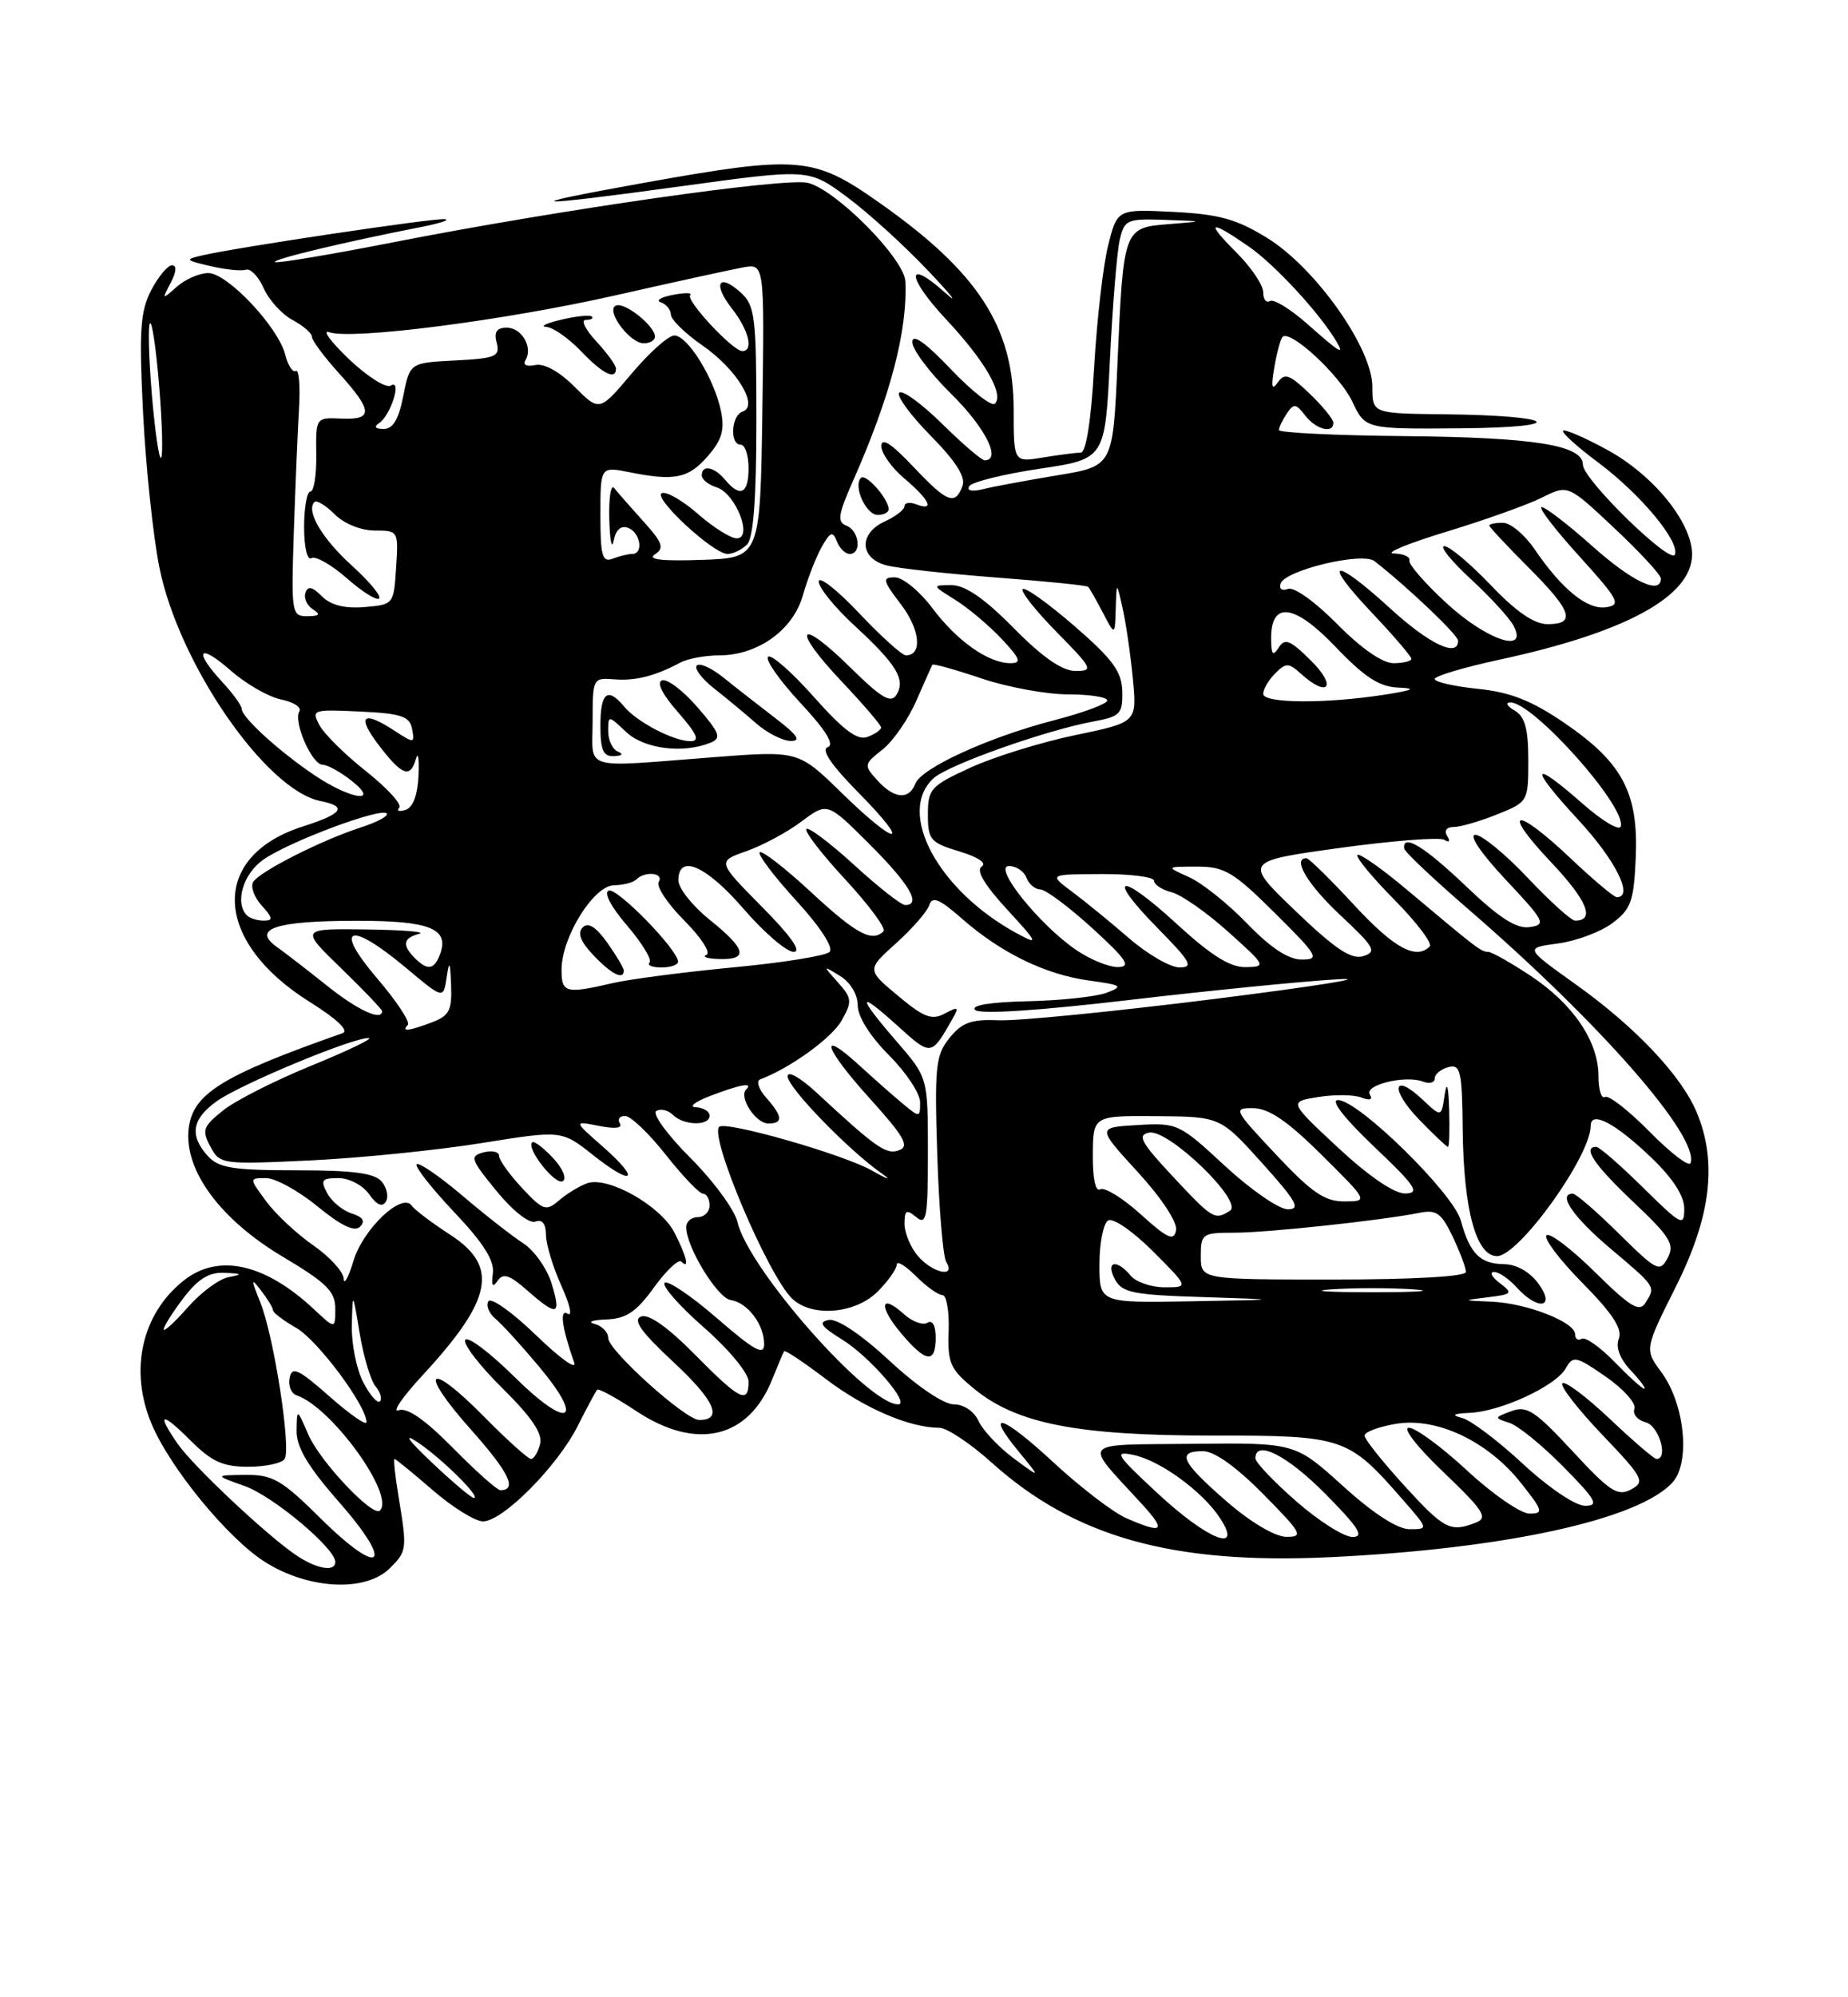 <?xml version="1.0" encoding="UTF-8" standalone="no"?>
<!DOCTYPE svg PUBLIC "-//W3C//DTD SVG 1.1//EN" "http://www.w3.org/Graphics/SVG/1.1/DTD/svg11.dtd" >
<svg xmlns="http://www.w3.org/2000/svg" xmlns:xlink="http://www.w3.org/1999/xlink" version="1.1" viewBox="0 0 237 256">
 <g >
 <path fill="currentColor"
d=" M 50.00 201.00 C 52.20 198.80 52.23 198.59 51.10 191.75 C 50.67 189.14 50.44 187.00 50.60 187.00 C 50.75 187.00 52.96 188.80 55.50 191.00 C 58.04 193.20 60.94 195.00 61.94 195.00 C 64.47 195.00 71.48 187.95 74.08 182.79 C 75.27 180.43 76.40 178.33 76.58 178.13 C 76.76 177.92 79.03 179.16 81.63 180.88 C 89.32 185.97 96.00 184.40 99.04 176.78 C 99.76 174.98 100.45 173.36 100.57 173.19 C 100.69 173.01 103.13 174.64 105.99 176.81 C 110.93 180.54 116.67 183.00 120.47 183.00 C 121.42 183.00 124.44 185.00 127.16 187.45 C 137.80 197.02 150.39 200.54 170.54 199.59 C 192.95 198.53 210.18 194.77 214.50 190.00 C 216.82 187.43 216.06 179.93 213.06 175.87 C 210.90 172.95 210.90 172.95 214.95 164.86 C 219.43 155.91 220.26 148.94 217.60 142.58 C 215.63 137.86 209.72 131.61 202.07 126.16 C 195.54 121.50 195.54 121.50 199.79 120.93 C 202.13 120.62 205.27 119.45 206.77 118.33 C 209.18 116.53 209.53 115.54 209.78 109.90 C 210.13 101.63 208.09 97.76 200.67 92.69 C 196.42 89.79 193.71 88.72 189.53 88.29 C 186.49 87.98 184.00 87.41 184.00 87.03 C 184.00 86.65 187.70 85.55 192.22 84.57 C 208.49 81.08 217.00 76.44 217.00 71.06 C 217.00 66.97 212.05 60.89 206.11 57.65 C 203.22 56.08 200.68 54.98 200.46 55.21 C 200.24 55.43 202.25 57.26 204.94 59.26 C 210.37 63.32 215.39 69.32 214.81 71.07 C 214.33 72.50 203.00 61.45 203.00 59.56 C 203.00 57.06 196.82 56.06 180.25 55.90 C 171.31 55.82 164.01 55.46 164.02 55.12 C 164.02 54.78 164.48 53.83 165.03 53.00 C 165.91 51.69 166.21 51.72 167.38 53.25 C 168.76 55.05 171.00 55.63 171.00 54.19 C 171.00 53.74 169.63 52.06 167.95 50.45 C 165.38 47.99 164.75 47.76 163.87 49.02 C 163.10 50.11 162.99 49.60 163.43 47.07 C 163.75 45.19 164.23 43.44 164.48 43.18 C 165.47 42.20 171.80 48.06 173.41 51.44 C 175.09 55.00 175.09 55.00 187.30 54.90 C 201.47 54.78 199.74 53.26 185.25 53.10 C 176.00 53.00 176.00 53.00 176.00 49.56 C 176.00 44.63 168.73 34.35 162.53 30.51 C 158.59 28.08 156.36 27.46 150.49 27.16 C 143.29 26.80 143.29 26.80 142.12 31.44 C 141.47 34.00 140.67 41.02 140.32 47.05 C 139.93 53.94 139.29 58.00 138.60 58.01 C 137.99 58.02 135.81 58.30 133.75 58.64 C 130.00 59.26 130.00 59.26 130.00 52.53 C 130.00 41.89 125.44 34.87 112.70 25.93 C 104.31 20.03 102.45 19.88 82.50 23.45 C 65.67 26.47 67.46 26.60 87.61 23.84 C 103.72 21.63 103.72 21.63 108.61 25.24 C 111.30 27.23 115.97 31.47 119.00 34.67 C 122.03 37.86 123.04 39.16 121.26 37.56 C 116.14 32.96 116.21 35.45 121.35 40.95 C 126.31 46.25 128.79 50.54 127.59 51.74 C 127.19 52.15 124.64 50.15 121.93 47.31 C 118.62 43.84 117.00 42.71 117.00 43.86 C 117.00 44.80 119.25 47.79 122.00 50.50 C 126.36 54.79 128.48 59.00 126.28 59.00 C 125.89 59.00 123.43 56.89 120.81 54.31 C 118.19 51.73 115.73 49.94 115.33 50.33 C 114.94 50.73 116.75 53.21 119.35 55.84 C 122.63 59.18 123.88 61.16 123.43 62.32 C 122.47 64.83 121.47 64.42 117.06 59.75 C 114.33 56.86 113.04 56.03 113.03 57.16 C 113.01 58.07 114.35 59.96 116.00 61.35 C 119.23 64.07 119.92 65.57 117.50 64.64 C 116.67 64.32 116.00 64.43 116.00 64.87 C 116.00 65.32 114.88 66.19 113.50 66.82 C 110.08 68.38 110.22 71.59 113.75 72.48 C 115.26 72.86 121.61 73.55 127.86 74.03 C 134.11 74.50 139.37 75.03 139.55 75.22 C 139.74 75.40 140.58 76.89 141.44 78.53 C 142.99 81.50 142.99 81.50 143.09 78.00 C 143.20 74.50 143.20 74.50 143.98 78.00 C 144.41 79.92 145.00 83.99 145.29 87.04 C 145.81 92.58 145.81 92.58 137.91 94.22 C 133.56 95.12 127.53 96.99 124.50 98.37 C 119.35 100.73 119.00 101.12 119.00 104.40 C 119.00 107.64 119.32 108.01 123.04 109.13 C 125.41 109.84 126.59 110.63 125.91 111.06 C 125.14 111.53 126.22 113.37 129.12 116.53 C 133.13 120.89 133.25 121.16 130.50 119.68 C 120.33 114.20 114.89 104.12 119.75 99.73 C 121.64 98.02 134.18 93.58 140.25 92.47 C 143.66 91.84 143.99 91.50 143.93 88.64 C 143.87 86.08 142.73 84.52 137.78 80.23 C 134.44 77.34 131.46 75.21 131.16 75.51 C 130.86 75.80 132.83 78.29 135.52 81.02 C 140.12 85.69 140.27 86.00 137.93 86.00 C 136.23 86.00 133.70 84.25 130.00 80.50 C 126.25 76.70 123.78 75.00 122.03 75.00 C 119.50 75.01 119.50 75.01 122.50 76.88 C 124.15 77.91 126.82 80.15 128.44 81.87 C 130.85 84.44 131.06 85.00 129.59 85.00 C 126.75 85.00 122.74 82.17 119.56 77.93 C 117.94 75.77 115.78 74.00 114.76 74.00 C 113.10 74.00 113.19 74.38 115.56 77.49 C 118.01 80.70 118.32 84.00 116.18 84.00 C 115.69 84.00 112.97 81.55 110.15 78.56 C 107.32 75.57 105.00 73.76 105.00 74.54 C 105.00 75.32 107.05 77.85 109.57 80.17 C 115.00 85.18 116.17 87.10 114.97 89.05 C 114.26 90.20 113.05 89.49 109.06 85.56 C 102.37 78.97 101.40 80.42 107.89 87.29 C 110.70 90.26 113.00 92.94 113.00 93.24 C 113.00 93.54 112.22 94.09 111.26 94.45 C 109.98 94.95 108.18 93.61 104.36 89.31 C 101.52 86.11 98.88 83.81 98.50 84.18 C 98.11 84.56 99.98 87.22 102.65 90.09 C 105.93 93.61 107.06 95.45 106.15 95.77 C 105.26 96.08 106.60 98.05 110.12 101.62 C 117.05 108.64 115.11 108.63 107.92 101.61 C 102.39 96.21 102.39 96.21 91.45 97.06 C 74.36 98.37 76.00 98.86 76.00 92.42 C 76.00 86.96 76.05 86.85 78.75 87.07 C 81.51 87.29 83.99 86.66 87.24 84.93 C 88.19 84.42 90.44 84.00 92.24 84.00 C 97.20 83.99 101.71 80.75 102.97 76.30 C 103.56 74.21 104.64 71.43 105.37 70.13 C 106.48 68.15 106.80 68.03 107.32 69.38 C 107.66 70.27 108.40 71.00 108.97 71.00 C 110.54 71.00 110.20 68.01 108.55 67.38 C 107.34 66.92 107.48 65.97 109.39 61.65 C 114.19 50.81 116.40 42.39 116.11 36.07 C 115.98 33.17 107.26 24.35 103.62 23.44 C 100.76 22.72 71.93 26.85 50.56 31.03 C 42.35 32.64 35.46 33.79 35.26 33.59 C 34.91 33.24 44.25 31.00 54.00 29.10 C 56.48 28.61 57.83 28.16 57.00 28.09 C 55.47 27.96 30.55 31.68 26.00 32.72 C 23.65 33.26 23.71 33.34 27.00 34.11 C 28.93 34.56 30.97 34.77 31.55 34.57 C 32.13 34.38 33.15 35.44 33.82 36.94 C 34.48 38.45 36.14 40.27 37.51 41.01 C 38.88 41.74 40.00 42.71 40.00 43.17 C 40.00 43.62 41.57 45.74 43.50 47.87 C 47.84 52.68 47.89 53.84 43.75 53.65 C 40.51 53.50 40.50 53.52 40.56 58.25 C 40.60 60.86 40.26 63.00 39.81 63.00 C 39.37 63.00 39.00 65.05 39.00 67.56 C 39.00 70.15 39.41 71.87 39.94 71.54 C 40.46 71.22 42.50 72.38 44.47 74.11 C 46.45 75.85 48.32 77.02 48.62 76.71 C 48.93 76.41 47.36 74.51 45.13 72.50 C 41.31 69.04 39.20 65.47 40.33 64.34 C 40.60 64.06 41.77 64.77 42.92 65.92 C 44.12 67.12 46.29 68.00 48.05 68.00 C 51.08 68.00 51.11 68.05 50.80 72.75 C 50.50 77.46 50.47 77.50 46.74 77.81 C 44.21 78.02 42.42 77.57 41.28 76.43 C 40.05 75.19 39.48 75.07 39.17 75.98 C 38.94 76.67 39.37 77.62 40.13 78.10 C 41.16 78.75 40.98 78.97 39.41 78.98 C 37.41 79.00 37.34 78.60 37.68 68.25 C 37.88 62.34 38.18 55.16 38.35 52.30 C 38.52 49.44 38.33 47.29 37.94 47.54 C 37.54 47.79 36.93 46.85 36.58 45.47 C 35.69 41.92 29.17 35.00 26.71 35.00 C 25.58 35.00 23.77 35.79 22.68 36.75 C 20.77 38.45 20.74 38.43 21.89 36.25 C 22.62 34.85 22.69 34.00 22.06 34.00 C 21.51 34.00 20.30 35.45 19.38 37.22 C 17.98 39.95 17.82 42.39 18.35 52.97 C 18.70 59.86 19.64 68.76 20.44 72.73 C 22.92 85.08 34.09 101.27 41.09 102.67 C 44.61 103.37 43.98 104.29 38.84 105.93 C 26.86 109.75 27.28 120.64 39.72 128.42 C 43.25 130.63 44.81 132.12 43.92 132.43 C 28.30 137.92 24.63 140.23 24.18 144.82 C 23.67 150.10 28.30 156.33 36.25 161.07 C 41.87 164.41 43.00 165.53 43.00 167.73 C 43.00 170.37 43.00 170.37 40.25 167.80 C 33.99 161.95 28.03 160.62 23.61 164.09 C 18.19 168.35 16.54 175.58 19.43 182.48 C 21.78 188.12 29.21 197.17 33.95 200.18 C 39.54 203.73 46.90 204.10 50.00 201.00 Z  M 79.25 96.34 C 78.56 96.06 78.00 94.89 78.00 93.74 C 78.00 91.65 78.00 91.65 80.31 93.83 C 82.63 96.00 87.64 96.63 91.15 95.18 C 92.55 94.60 92.30 93.93 89.45 90.65 C 87.62 88.53 85.57 86.98 84.91 87.20 C 84.16 87.45 84.94 89.00 86.96 91.30 C 89.41 94.10 89.80 95.00 88.55 95.00 C 86.40 95.00 81.70 92.55 80.05 90.57 C 77.93 88.01 77.00 88.75 77.00 93.00 C 77.00 96.17 77.36 96.98 78.75 96.92 C 79.80 96.87 80.00 96.64 79.25 96.34 Z  M 99.40 92.02 C 97.26 90.38 94.27 88.05 92.77 86.84 C 91.26 85.62 89.73 84.93 89.36 85.30 C 89.00 85.67 89.99 86.99 91.58 88.24 C 93.16 89.48 95.59 91.50 96.98 92.72 C 98.37 93.94 100.36 94.95 101.40 94.97 C 102.80 94.99 102.28 94.22 99.40 92.02 Z  M 113.97 65.25 C 113.91 63.88 111.03 60.64 110.42 61.25 C 109.38 62.28 111.06 66.00 112.57 66.00 C 113.36 66.00 113.99 65.66 113.97 65.25 Z  M 37.97 199.33 C 34.21 196.79 24.72 187.87 22.76 185.02 C 20.02 181.06 20.69 180.89 24.40 184.60 C 27.14 187.34 28.58 188.00 31.84 188.00 C 34.06 188.00 36.16 187.54 36.51 186.99 C 37.35 185.62 35.14 171.35 33.41 167.00 C 32.16 163.87 32.17 163.70 33.50 165.44 C 34.33 166.51 35.00 167.63 35.01 167.94 C 35.01 168.25 36.35 169.26 37.99 170.20 C 40.72 171.75 47.00 180.17 47.00 182.28 C 47.00 182.77 44.86 181.29 42.25 178.98 C 38.26 175.46 37.44 175.09 37.14 176.61 C 36.94 177.61 37.34 178.61 38.03 178.84 C 42.51 180.34 50.69 191.64 48.72 193.61 C 47.83 194.51 41.03 187.31 39.55 183.89 C 38.08 180.50 38.08 180.50 38.04 183.39 C 38.01 185.50 39.49 187.98 43.52 192.57 C 50.70 200.75 48.89 202.30 41.12 194.62 C 36.10 189.65 34.98 189.01 31.47 189.04 C 27.50 189.09 27.50 189.09 31.38 190.47 C 35.03 191.77 43.00 198.45 43.00 200.20 C 43.00 201.52 40.60 201.11 37.97 199.33 Z  M 148.50 191.44 C 143.11 186.44 142.79 185.94 145.39 186.49 C 148.82 187.22 154.22 191.16 156.45 194.56 C 159.48 199.18 154.93 197.40 148.50 191.44 Z  M 157.25 192.39 C 151.48 187.36 150.84 186.00 154.28 186.00 C 155.73 186.00 158.57 188.02 162.00 191.50 C 166.97 196.53 167.22 197.00 164.97 196.98 C 163.50 196.96 160.38 195.11 157.25 192.39 Z  M 166.23 192.42 C 163.35 189.90 161.00 187.43 161.00 186.92 C 161.00 184.46 165.11 186.55 170.00 191.50 C 174.27 195.82 175.01 197.00 173.45 197.00 C 172.36 197.00 169.11 194.94 166.23 192.42 Z  M 144.45 194.59 C 142.77 193.86 138.60 190.67 135.17 187.50 C 128.50 181.32 126.14 180.59 130.70 186.12 C 133.49 189.50 133.49 189.50 129.99 186.91 C 128.07 185.48 126.06 183.34 125.51 182.16 C 124.94 180.90 123.61 180.00 122.32 180.00 C 121.03 180.00 117.61 177.69 114.09 174.42 C 110.42 171.02 107.36 168.98 106.28 169.18 C 104.90 169.45 105.29 170.02 108.01 171.70 C 111.54 173.88 116.83 180.00 115.18 180.00 C 111.28 180.00 95.99 162.67 94.58 156.64 C 94.21 155.06 91.49 151.36 88.53 148.40 C 85.57 145.44 83.61 142.74 84.16 142.40 C 84.72 142.06 85.68 142.28 86.29 142.89 C 87.67 144.27 91.00 144.35 91.00 143.00 C 91.00 142.45 90.21 141.97 89.25 141.92 C 88.29 141.88 89.08 141.24 91.00 140.50 C 94.89 139.00 96.66 138.68 95.70 139.63 C 94.71 140.62 96.90 144.00 98.54 144.00 C 100.46 144.00 100.38 143.09 98.25 140.68 C 97.29 139.60 96.95 138.54 97.50 138.34 C 101.30 136.93 106.68 133.04 107.94 130.80 C 109.31 128.36 109.27 127.95 107.47 125.93 C 105.50 123.72 105.50 123.72 107.75 125.10 C 109.06 125.91 110.00 127.47 110.00 128.86 C 110.00 130.30 111.58 132.81 114.00 135.24 C 116.20 137.44 118.00 140.15 118.00 141.27 C 118.00 143.27 117.96 143.28 115.75 141.44 C 114.51 140.41 112.04 138.23 110.26 136.60 C 104.87 131.66 105.65 134.27 111.49 140.73 C 115.94 145.65 116.67 146.91 115.33 147.42 C 113.69 148.06 112.42 147.18 104.75 140.07 C 102.66 138.13 101.00 137.19 101.00 137.94 C 101.00 139.35 108.68 147.29 113.00 150.35 C 114.44 151.36 113.95 151.24 111.86 150.05 C 108.19 147.96 93.04 143.63 92.23 144.43 C 90.97 145.69 98.42 163.28 101.53 166.39 C 104.01 168.87 109.65 168.44 112.55 165.55 C 113.90 164.20 115.00 162.64 115.00 162.09 C 115.00 161.54 116.10 162.20 117.45 163.55 C 118.80 164.90 120.34 166.00 120.87 166.00 C 121.39 166.00 121.75 168.07 121.66 170.61 C 121.52 174.75 121.85 175.50 125.00 178.06 C 130.44 182.49 138.19 184.00 155.52 184.00 C 172.36 184.00 172.88 184.17 179.93 192.25 C 183.20 195.99 183.20 196.00 180.77 196.00 C 179.23 196.00 176.11 193.99 172.22 190.46 C 166.10 184.92 166.10 184.92 152.99 185.06 C 138.22 185.22 138.85 184.49 146.42 192.75 C 149.63 196.26 149.20 196.66 144.45 194.59 Z  M 120.00 171.44 C 120.00 169.89 119.58 169.14 118.94 169.54 C 118.35 169.90 117.00 169.40 115.93 168.44 C 112.89 165.69 112.63 167.40 115.55 170.87 C 118.74 174.67 120.00 174.83 120.00 171.44 Z  M 180.10 190.42 C 177.30 187.35 175.00 184.46 175.00 184.01 C 175.00 183.55 176.80 182.87 179.00 182.50 C 184.24 181.61 190.82 184.72 195.06 190.08 C 197.90 193.66 197.99 194.00 196.14 194.00 C 195.03 194.00 191.44 191.53 188.17 188.50 C 184.91 185.47 181.54 183.00 180.69 183.00 C 179.82 183.00 181.76 185.49 185.14 188.71 C 190.24 193.58 190.86 194.53 189.31 195.14 C 186.02 196.44 185.24 196.05 180.10 190.42 Z  M 195.30 187.62 C 192.11 184.66 188.60 182.01 187.50 181.74 C 186.06 181.37 186.34 181.19 188.50 181.09 C 192.49 180.91 199.54 177.64 200.80 175.39 C 201.74 173.72 202.09 173.79 205.95 176.46 C 208.22 178.04 209.87 179.89 209.61 180.57 C 209.35 181.25 210.01 182.03 211.07 182.31 C 212.76 182.75 214.00 187.00 212.44 187.00 C 212.13 187.00 209.43 184.68 206.43 181.84 C 203.43 179.01 200.70 176.96 200.37 177.30 C 200.04 177.63 202.33 180.59 205.46 183.87 C 210.78 189.45 211.02 189.92 209.17 190.91 C 207.45 191.83 206.45 191.17 201.66 185.99 C 196.87 180.83 195.81 180.13 193.83 180.87 C 191.61 181.69 191.60 181.74 193.55 182.36 C 194.67 182.71 197.79 185.25 200.50 188.00 C 204.70 192.26 205.11 193.00 203.27 193.00 C 202.05 193.00 198.59 190.67 195.30 187.62 Z  M 55.35 187.42 C 52.37 184.60 51.65 183.60 53.50 184.82 C 56.60 186.87 61.79 192.00 60.77 192.00 C 60.45 192.00 58.01 189.94 55.35 187.42 Z  M 58.08 185.58 C 54.48 181.93 52.20 180.36 51.12 180.76 C 50.23 181.08 51.59 179.09 54.14 176.33 C 63.18 166.57 64.02 162.34 57.75 158.27 C 55.41 156.76 53.18 155.07 52.80 154.53 C 51.56 152.78 46.56 157.52 45.33 161.61 C 44.68 163.75 44.12 164.77 44.08 163.89 C 44.03 163.00 42.28 161.08 40.18 159.62 C 38.08 158.17 35.36 155.63 34.15 153.99 C 31.94 151.00 31.94 151.00 34.12 151.00 C 35.31 151.00 38.29 152.63 40.72 154.63 C 43.75 157.11 45.47 157.93 46.17 157.23 C 46.88 156.52 46.54 155.99 45.10 155.53 C 43.94 155.16 42.53 154.00 41.96 152.93 C 41.07 151.26 41.27 151.00 43.41 151.00 C 44.78 151.00 46.53 151.92 47.34 153.07 C 48.29 154.44 49.03 154.76 49.48 154.03 C 49.86 153.42 49.63 152.26 48.96 151.46 C 48.06 150.36 45.32 150.00 38.03 150.00 C 29.88 150.00 28.04 149.70 26.65 148.17 C 24.26 145.53 24.61 143.41 27.82 141.13 C 30.87 138.96 45.28 132.97 47.28 133.05 C 47.95 133.07 44.67 134.65 40.00 136.56 C 35.33 138.46 30.20 141.05 28.62 142.32 C 26.03 144.39 25.86 144.87 26.98 146.96 C 28.20 149.24 28.43 149.27 39.86 148.73 C 46.26 148.42 56.12 147.42 61.77 146.51 C 72.03 144.86 72.03 144.86 76.06 148.05 C 81.25 152.16 82.24 151.30 77.30 146.96 C 73.54 143.66 73.54 143.66 76.82 144.31 C 78.88 144.73 79.87 144.60 79.49 143.98 C 79.16 143.44 79.47 143.02 80.19 143.04 C 80.91 143.06 83.26 145.31 85.41 148.04 C 87.57 150.77 89.70 153.00 90.16 153.00 C 90.62 153.00 91.00 153.68 91.00 154.50 C 91.00 155.32 90.33 156.00 89.50 156.00 C 88.67 156.00 88.00 156.58 88.00 157.29 C 88.00 159.82 92.01 166.38 93.71 166.63 C 95.87 166.95 98.00 169.76 98.00 172.29 C 98.00 173.80 96.74 173.11 91.96 168.97 C 88.64 166.09 85.62 164.05 85.24 164.43 C 84.86 164.81 87.12 167.38 90.27 170.14 C 93.50 172.98 96.00 176.00 96.00 177.08 C 96.00 180.02 94.88 179.46 89.08 173.58 C 85.65 170.11 83.19 168.37 82.22 168.74 C 81.11 169.17 82.20 170.71 86.43 174.64 C 91.67 179.52 92.76 182.00 89.67 182.00 C 87.91 182.00 78.00 173.08 78.00 171.50 C 78.00 170.75 77.21 169.94 76.25 169.69 C 75.29 169.44 75.96 169.18 77.74 169.12 C 80.31 169.02 81.59 168.17 83.86 165.03 C 85.44 162.85 87.02 161.35 87.37 161.70 C 88.48 162.81 88.05 160.99 86.48 157.96 C 84.71 154.53 77.95 150.72 75.31 151.66 C 74.31 152.01 72.69 153.00 71.69 153.86 C 70.03 155.29 69.66 155.16 66.94 152.26 C 65.33 150.53 64.00 148.68 64.00 148.15 C 64.00 147.62 63.11 147.42 62.02 147.70 C 60.21 148.18 60.34 148.58 63.68 152.66 C 65.77 155.21 67.89 156.87 68.66 156.58 C 69.53 156.24 70.01 156.84 70.02 158.28 C 70.03 159.50 70.92 162.43 71.99 164.79 C 73.06 167.15 73.44 168.77 72.82 168.39 C 71.73 167.71 72.04 170.10 73.64 174.66 C 73.99 175.67 71.80 174.09 68.76 171.15 C 65.72 168.21 62.97 166.25 62.63 166.79 C 62.30 167.33 62.71 168.34 63.54 169.03 C 64.38 169.73 66.88 172.47 69.10 175.12 C 75.13 182.32 72.88 183.31 66.00 176.50 C 62.83 173.37 59.98 171.22 59.67 171.73 C 59.35 172.24 61.49 175.03 64.43 177.93 C 68.19 181.65 69.62 183.75 69.26 185.10 C 68.99 186.14 68.47 187.00 68.10 187.00 C 67.73 187.00 65.01 184.55 62.05 181.55 C 54.82 174.23 53.56 175.56 60.42 183.26 C 65.29 188.73 66.39 191.00 64.16 191.00 C 63.76 191.00 61.02 188.56 58.08 185.58 Z  M 70.74 164.51 C 70.15 162.58 68.51 160.26 67.08 159.34 C 65.66 158.42 62.13 155.66 59.23 153.19 C 56.32 150.73 53.72 148.95 53.44 149.23 C 53.16 149.51 55.31 152.25 58.21 155.32 C 61.98 159.29 63.42 161.56 63.21 163.20 C 63.00 164.82 63.18 165.11 63.81 164.17 C 64.52 163.13 65.33 163.39 67.61 165.39 C 71.48 168.79 72.01 168.64 70.74 164.51 Z  M 70.90 148.40 C 69.67 147.08 68.47 146.19 68.25 146.42 C 67.46 147.21 71.23 151.98 72.18 151.39 C 72.72 151.06 72.15 149.72 70.90 148.40 Z  M 46.57 177.14 C 45.71 175.47 45.05 172.16 45.12 169.80 C 45.23 165.50 45.23 165.50 46.13 170.92 C 46.63 173.90 47.54 176.94 48.16 177.69 C 48.78 178.44 49.03 179.30 48.72 179.62 C 48.40 179.93 47.44 178.82 46.57 177.14 Z  M 207.04 174.54 C 205.19 172.64 203.30 171.31 202.84 171.60 C 202.38 171.88 202.00 171.62 202.00 171.01 C 202.00 169.45 195.79 167.03 191.28 166.84 C 187.50 166.68 187.50 166.68 190.84 166.27 C 193.95 165.89 194.06 165.76 192.34 164.46 C 191.33 163.69 190.99 163.05 191.60 163.03 C 192.20 163.01 193.50 163.90 194.50 165.00 C 197.25 168.04 199.57 167.65 197.30 164.53 C 196.19 163.01 194.49 162.05 192.87 162.03 C 189.81 161.99 188.50 160.67 187.34 156.43 C 186.39 152.94 174.20 141.00 171.60 141.00 C 170.58 141.00 172.36 143.29 176.22 146.97 C 181.56 152.03 182.16 152.94 180.22 152.97 C 178.80 152.99 175.58 150.79 171.61 147.11 C 165.28 141.21 165.28 141.21 169.06 140.61 C 171.14 140.27 173.63 140.30 174.58 140.67 C 175.68 141.09 176.09 140.95 175.68 140.29 C 174.92 139.06 180.24 137.77 182.49 138.63 C 183.32 138.95 184.00 138.77 184.00 138.22 C 184.00 137.68 184.79 137.03 185.75 136.78 C 187.31 136.37 187.51 137.25 187.59 144.92 C 187.71 155.10 189.32 161.00 191.99 161.00 C 194.79 161.00 204.00 148.18 204.00 144.30 C 204.00 142.30 207.14 143.94 211.75 148.35 C 214.54 151.02 216.00 153.28 216.00 154.92 C 216.00 157.26 215.64 157.07 210.72 152.22 C 207.81 149.35 205.11 147.00 204.72 147.00 C 202.89 147.00 204.44 149.30 209.47 154.06 C 214.21 158.54 214.80 159.51 213.87 161.24 C 212.87 163.11 212.49 162.92 207.62 158.12 C 204.77 155.30 202.11 153.00 201.72 153.00 C 199.70 153.00 201.74 155.98 206.50 160.00 C 212.41 164.99 212.35 164.89 211.02 167.00 C 210.25 168.23 209.06 167.50 204.56 163.06 C 201.53 160.07 198.73 157.94 198.33 158.33 C 197.94 158.73 200.02 161.48 202.95 164.45 C 206.79 168.33 208.09 170.33 207.61 171.58 C 207.18 172.68 207.74 174.16 209.15 175.66 C 210.36 176.94 211.13 178.00 210.87 178.00 C 210.61 178.00 208.88 176.44 207.04 174.54 Z  M 185.85 142.25 C 185.75 139.11 185.56 138.47 185.27 140.35 C 184.85 143.21 184.85 143.21 182.43 140.93 C 178.62 137.35 178.25 139.63 182.01 143.51 C 183.87 145.43 185.53 147.00 185.70 147.00 C 185.86 147.00 185.93 144.86 185.85 142.25 Z  M 21.00 170.38 C 21.00 170.00 22.15 168.18 23.55 166.34 C 25.42 163.90 26.83 163.04 28.80 163.14 C 31.09 163.25 31.16 163.34 29.30 163.70 C 28.09 163.93 25.72 165.69 24.05 167.60 C 22.37 169.51 21.00 170.76 21.00 170.38 Z  M 141.00 162.06 C 141.00 159.34 141.50 156.81 142.11 156.43 C 142.73 156.05 145.27 157.80 147.85 160.37 C 152.47 165.00 152.47 165.00 149.36 165.00 C 147.65 165.00 145.68 164.32 145.00 163.50 C 143.19 161.32 141.75 161.66 142.98 163.97 C 143.90 165.69 145.31 165.97 154.27 166.25 C 164.50 166.58 164.50 166.58 152.75 166.79 C 141.00 167.00 141.00 167.00 141.00 162.06 Z  M 170.75 165.26 C 173.64 165.06 178.36 165.06 181.25 165.26 C 184.14 165.46 181.78 165.63 176.00 165.63 C 170.22 165.63 167.86 165.46 170.75 165.26 Z  M 154.00 161.00 C 154.00 158.13 154.19 158.00 158.28 158.00 C 162.54 158.00 177.21 156.42 182.05 155.45 C 184.20 155.01 184.86 155.48 186.30 158.50 C 187.23 160.46 188.00 162.50 188.00 163.03 C 188.00 163.62 181.27 164.00 171.00 164.00 C 154.00 164.00 154.00 164.00 154.00 161.00 Z  M 117.72 160.99 C 116.78 159.88 116.00 158.03 116.00 156.87 C 116.00 155.10 116.25 154.96 117.50 156.00 C 118.82 157.09 119.00 156.07 119.00 147.68 C 119.00 138.12 119.00 138.12 115.00 133.50 C 109.86 127.56 109.91 126.78 115.12 131.49 C 119.42 135.38 119.42 135.38 122.11 130.67 C 123.03 129.06 122.92 128.97 121.16 129.91 C 119.51 130.80 118.48 130.41 115.16 127.63 C 111.15 124.29 111.15 124.29 114.93 120.89 C 117.00 119.03 118.92 116.83 119.18 116.00 C 119.56 114.83 120.49 115.22 123.36 117.74 C 128.37 122.14 134.06 124.91 139.68 125.68 C 143.89 126.26 144.12 126.41 141.93 127.24 C 140.59 127.75 136.04 128.24 131.81 128.33 C 127.01 128.44 124.47 128.85 125.05 129.44 C 125.63 130.03 133.01 129.56 144.74 128.18 C 155.06 126.97 167.10 125.77 171.50 125.52 C 175.90 125.26 168.93 126.38 156.00 128.01 C 143.07 129.63 130.53 130.88 128.13 130.77 C 124.57 130.62 123.39 131.04 121.78 133.03 C 119.99 135.24 119.84 136.66 120.20 148.01 C 120.42 154.90 120.94 161.10 121.36 161.77 C 122.63 163.83 119.59 163.17 117.72 160.99 Z  M 146.28 155.63 C 143.97 153.54 141.63 152.11 141.09 152.44 C 140.50 152.81 140.13 151.06 140.15 148.02 C 140.19 143.00 140.19 143.00 148.35 143.06 C 156.50 143.13 156.50 143.13 161.85 149.06 C 166.27 153.97 166.85 155.00 165.16 155.00 C 164.03 155.00 160.41 152.50 157.11 149.45 C 151.25 144.02 151.00 143.90 145.90 144.20 C 140.67 144.50 140.67 144.50 145.92 150.23 C 148.99 153.58 151.02 156.67 150.82 157.69 C 150.55 159.12 149.74 158.76 146.28 155.63 Z  M 150.39 150.77 C 146.30 146.39 145.81 145.48 147.37 145.17 C 149.85 144.69 159.53 154.04 157.74 155.18 C 155.78 156.43 155.54 156.28 150.39 150.77 Z  M 163.66 148.00 C 158.20 142.19 158.11 142.00 160.76 142.04 C 162.74 142.06 165.17 143.73 169.50 148.03 C 175.50 153.98 175.50 153.98 172.40 153.99 C 169.89 154.00 168.21 152.84 163.66 148.00 Z  M 211.57 145.07 C 208.87 142.33 206.29 140.32 205.83 140.60 C 205.37 140.89 205.00 139.68 205.00 137.93 C 205.00 133.48 201.75 128.68 196.29 125.07 C 193.74 123.38 191.29 122.00 190.84 122.00 C 189.95 122.00 189.44 121.61 180.53 114.12 C 177.25 111.36 174.35 109.32 174.09 109.58 C 173.83 109.84 175.96 112.43 178.83 115.33 C 181.70 118.24 183.74 120.93 183.36 121.31 C 181.60 123.07 178.78 121.53 173.66 116.00 C 170.61 112.70 167.86 110.00 167.55 110.00 C 165.68 110.00 167.69 113.37 171.91 117.32 C 176.29 121.41 176.61 121.99 174.84 122.55 C 173.32 123.03 171.28 121.68 166.17 116.79 C 159.50 110.39 159.50 110.39 171.83 108.68 C 178.61 107.75 184.64 107.28 185.23 107.64 C 185.87 108.04 186.02 107.84 185.60 107.15 C 185.17 106.47 185.51 106.00 186.42 106.00 C 187.27 106.00 189.77 105.28 191.98 104.39 C 195.97 102.79 196.00 102.74 196.00 97.44 C 196.00 93.41 195.57 91.85 194.25 91.08 C 193.29 90.52 193.03 90.05 193.67 90.03 C 196.61 89.95 208.67 103.49 207.85 105.94 C 207.66 106.52 205.47 105.21 203.00 103.04 C 196.32 97.17 196.02 98.17 202.39 105.06 C 207.20 110.25 209.57 115.00 207.35 115.00 C 206.99 115.00 204.31 112.75 201.41 110.00 C 194.27 103.25 192.41 103.63 198.91 110.50 C 203.55 115.41 204.62 118.00 202.00 118.00 C 201.51 118.00 198.77 115.53 195.91 112.50 C 193.05 109.47 190.03 107.00 189.21 107.00 C 188.33 107.00 189.93 109.37 193.10 112.75 C 198.13 118.10 198.34 118.52 196.17 118.83 C 194.47 119.07 192.29 117.67 188.00 113.58 C 182.66 108.49 179.87 106.79 180.08 108.75 C 180.12 109.16 183.81 112.65 188.27 116.50 C 205.19 131.12 217.94 145.67 216.81 149.07 C 216.63 149.61 214.27 147.81 211.57 145.07 Z  M 52.30 131.37 C 52.65 131.02 50.87 128.32 48.34 125.37 C 42.68 118.74 44.80 117.97 52.04 124.03 C 56.86 128.07 56.86 128.07 57.28 125.28 C 57.62 123.02 57.73 123.20 57.85 126.27 C 57.98 129.47 57.61 130.20 55.43 131.02 C 52.47 132.15 51.40 132.27 52.30 131.37 Z  M 42.00 126.39 C 39.52 124.41 36.60 122.15 35.50 121.37 C 32.25 119.05 35.34 118.03 45.63 118.02 C 55.16 118.00 57.70 119.02 56.41 122.37 C 55.67 124.31 54.82 124.42 53.20 122.80 C 51.54 121.14 51.70 120.23 53.75 119.69 C 54.71 119.44 51.67 119.19 47.00 119.13 C 38.50 119.02 38.50 119.02 43.75 124.11 C 46.64 126.91 49.00 129.38 49.00 129.60 C 49.00 130.92 45.90 129.50 42.00 126.39 Z  M 72.02 124.25 C 72.04 120.09 76.14 113.51 78.73 113.47 C 79.92 113.45 81.22 113.12 81.61 112.72 C 82.73 111.60 85.20 111.87 84.48 113.04 C 84.13 113.61 85.61 115.84 87.77 118.00 C 89.93 120.17 91.20 122.14 90.60 122.39 C 89.99 122.64 90.74 122.88 92.25 122.92 C 96.04 123.03 95.70 121.65 91.00 117.88 C 88.80 116.11 87.00 113.84 87.00 112.83 C 87.00 109.38 90.58 110.95 95.37 116.50 C 97.98 119.52 100.86 122.00 101.78 122.00 C 102.86 122.00 101.43 119.97 97.70 116.21 C 91.97 110.41 91.97 110.41 95.74 109.09 C 97.81 108.36 100.99 106.65 102.81 105.28 C 106.11 102.81 106.11 102.81 111.56 108.25 C 116.67 113.36 118.21 116.00 116.08 116.00 C 115.57 116.00 112.63 113.69 109.55 110.87 C 106.46 108.05 103.70 105.97 103.41 106.25 C 103.13 106.54 105.38 109.46 108.42 112.74 C 111.46 116.03 113.66 119.00 113.31 119.36 C 111.85 120.82 109.81 119.72 104.03 114.36 C 100.68 111.26 97.71 108.96 97.43 109.24 C 97.15 109.52 99.25 112.30 102.11 115.43 C 105.21 118.82 106.93 121.47 106.39 122.01 C 105.89 122.51 100.34 123.40 94.06 123.99 C 87.78 124.59 80.81 125.49 78.57 126.01 C 72.52 127.41 72.00 127.27 72.02 124.25 Z  M 80.00 124.40 C 80.00 124.08 79.04 122.47 77.88 120.83 C 76.42 118.78 75.43 118.17 74.73 118.87 C 74.02 119.58 74.45 120.70 76.10 122.43 C 78.40 124.86 80.00 125.67 80.00 124.40 Z  M 86.96 123.25 C 86.87 121.66 79.17 113.78 78.07 114.14 C 77.38 114.37 78.34 116.21 80.42 118.63 C 82.35 120.89 83.65 123.02 83.30 123.37 C 82.95 123.72 83.64 124.00 84.83 124.00 C 86.03 124.00 86.98 123.66 86.96 123.25 Z  M 138.00 121.75 C 133.26 118.51 127.25 111.00 129.40 111.00 C 130.32 111.00 131.32 111.67 131.64 112.50 C 131.95 113.33 132.76 114.00 133.42 114.00 C 134.08 114.00 137.07 116.23 140.06 118.95 C 144.48 122.98 145.10 123.92 143.40 123.95 C 142.24 123.98 139.81 122.99 138.00 121.75 Z  M 144.79 120.25 C 142.40 118.18 139.11 115.50 137.47 114.28 C 134.50 112.06 134.50 112.06 141.25 112.03 C 144.96 112.01 148.00 112.40 148.00 112.89 C 148.00 113.38 149.01 114.04 150.25 114.36 C 151.49 114.67 154.75 116.95 157.50 119.42 C 162.38 123.80 162.43 123.91 159.74 123.96 C 157.75 123.99 155.30 122.45 150.91 118.42 C 143.52 111.63 141.69 112.09 148.52 119.02 C 152.70 123.26 153.11 124.00 151.27 124.00 C 150.09 124.00 147.17 122.31 144.79 120.25 Z  M 159.96 118.39 C 157.51 115.85 154.15 113.17 152.50 112.43 C 149.50 111.08 149.50 111.08 153.50 111.08 C 157.05 111.07 158.18 111.75 163.50 117.03 C 169.02 122.50 169.30 122.98 166.96 122.99 C 165.24 123.00 162.97 121.50 159.96 118.39 Z  M 31.67 117.33 C 30.08 115.74 31.16 112.02 33.75 110.20 C 37.00 107.90 48.81 103.48 49.59 104.26 C 49.89 104.56 48.42 105.36 46.32 106.04 C 41.23 107.68 33.31 111.70 32.47 113.04 C 32.11 113.64 32.59 115.00 33.56 116.06 C 35.00 117.66 35.05 118.00 33.82 118.00 C 33.00 118.00 32.03 117.70 31.67 117.33 Z  M 51.20 103.52 C 51.58 103.11 49.68 101.03 46.99 98.89 C 44.29 96.76 41.58 94.09 40.98 92.96 C 39.91 90.97 40.09 90.91 46.18 91.20 C 51.49 91.45 52.54 91.81 52.85 93.44 C 53.20 95.29 53.11 95.30 50.64 93.69 C 46.53 90.99 45.69 91.72 48.57 95.50 C 51.56 99.42 52.62 99.81 53.35 97.25 C 53.62 96.29 53.77 97.27 53.67 99.42 C 53.56 101.92 52.96 103.51 52.00 103.81 C 51.17 104.06 50.81 103.94 51.20 103.52 Z  M 40.39 99.40 C 35.85 96.36 31.00 91.95 31.00 90.86 C 31.00 90.45 29.88 88.89 28.50 87.41 C 24.75 83.36 25.49 82.35 29.58 85.94 C 31.55 87.67 34.47 89.34 36.07 89.66 C 37.66 89.98 38.71 90.67 38.39 91.18 C 37.58 92.48 39.99 97.99 41.37 98.02 C 41.99 98.03 43.62 98.92 45.00 100.00 C 48.87 103.03 45.07 102.53 40.39 99.40 Z  M 112.51 100.01 C 110.76 98.08 110.78 97.96 113.17 96.08 C 114.52 95.02 116.48 92.20 117.51 89.82 C 118.55 87.45 119.48 85.37 119.58 85.20 C 119.68 85.04 122.50 85.82 125.85 86.95 C 129.20 88.08 134.20 89.00 136.97 89.00 C 139.74 89.00 142.00 89.35 142.00 89.78 C 142.00 90.21 138.96 91.34 135.25 92.30 C 126.83 94.47 118.16 98.43 117.38 100.46 C 116.57 102.57 114.66 102.39 112.51 100.01 Z  M 162.00 88.93 C 162.00 88.34 162.69 87.16 163.54 86.31 C 164.94 84.92 165.26 84.93 166.87 86.38 C 170.31 89.49 171.49 88.03 168.20 84.75 C 165.48 82.03 164.78 81.75 163.99 83.00 C 163.24 84.17 163.03 83.92 163.02 81.86 C 162.99 76.98 166.01 77.38 171.31 82.94 C 175.00 86.80 176.89 88.03 179.32 88.13 C 181.72 88.23 181.27 88.46 177.50 89.05 C 169.96 90.22 162.00 90.16 162.00 88.93 Z  M 171.48 79.98 C 168.69 77.15 165.95 75.19 165.19 75.48 C 164.42 75.78 164.01 75.48 164.23 74.80 C 164.81 73.08 174.72 70.71 176.27 71.92 C 180.53 75.24 187.00 81.39 187.00 82.13 C 187.00 84.32 183.31 82.57 178.31 78.00 C 171.01 71.33 169.40 71.62 175.85 78.44 C 178.68 81.43 181.00 84.13 181.00 84.44 C 181.00 84.75 179.97 85.00 178.71 85.00 C 177.29 85.00 174.56 83.10 171.48 79.98 Z  M 185.50 77.30 C 182.75 74.77 180.61 72.31 180.75 71.84 C 180.89 71.38 179.99 70.97 178.75 70.94 C 177.51 70.91 180.55 69.66 185.50 68.15 C 190.45 66.65 195.98 64.67 197.79 63.76 C 201.09 62.11 201.09 62.11 207.04 67.70 C 210.32 70.78 213.00 73.68 213.00 74.15 C 213.00 76.30 209.34 74.57 204.21 70.00 C 201.13 67.25 198.20 65.00 197.72 65.00 C 197.23 65.00 199.38 67.81 202.50 71.25 C 207.60 76.88 207.95 77.53 205.99 77.83 C 203.58 78.20 200.31 75.55 196.78 70.36 C 195.52 68.52 193.71 67.01 192.75 67.01 C 191.79 67.00 191.00 67.16 191.00 67.36 C 191.00 67.55 193.25 69.96 196.00 72.71 C 201.60 78.31 202.17 80.00 198.48 80.00 C 196.75 80.00 194.45 78.42 191.19 75.00 C 188.56 72.25 185.88 70.00 185.23 70.00 C 184.58 70.00 186.09 71.88 188.59 74.19 C 191.09 76.49 193.57 79.19 194.10 80.19 C 196.07 83.87 190.64 82.05 185.50 77.30 Z  M 77.00 66.00 C 77.00 59.78 77.00 59.78 80.75 60.53 C 86.52 61.69 88.31 61.32 90.80 58.43 C 92.60 56.35 92.96 55.08 92.45 52.63 C 91.57 48.47 88.18 43.00 86.48 43.00 C 85.73 43.00 83.26 45.20 81.00 47.89 C 76.88 52.77 76.88 52.77 73.69 49.58 C 71.74 47.62 69.78 46.54 68.63 46.79 C 67.55 47.02 67.03 46.77 67.38 46.19 C 68.39 44.55 66.93 42.00 64.99 42.00 C 63.70 42.00 63.33 42.55 63.70 43.95 C 64.15 45.69 63.59 45.93 58.38 46.20 C 52.56 46.50 52.56 46.50 51.72 50.75 C 51.13 53.76 50.39 55.00 49.19 54.98 C 48.12 54.98 47.91 54.70 48.62 54.23 C 50.12 53.24 51.60 48.51 50.12 49.42 C 49.52 49.80 47.11 48.27 44.76 46.04 C 42.42 43.80 41.27 42.25 42.21 42.58 C 45.09 43.60 64.74 41.07 79.00 37.84 C 86.42 36.16 93.75 34.56 95.27 34.28 C 98.04 33.77 98.04 33.77 97.77 52.63 C 97.50 71.50 97.50 71.50 90.00 71.76 C 84.90 71.94 82.98 71.72 83.98 71.06 C 85.23 70.25 84.99 69.56 82.49 66.80 C 80.85 64.98 79.17 63.07 78.76 62.55 C 78.34 62.03 78.06 63.83 78.14 66.55 C 78.21 69.27 78.46 70.51 78.70 69.31 C 78.97 67.89 79.64 67.31 80.56 67.66 C 82.14 68.27 82.56 71.00 81.08 71.00 C 80.58 71.00 79.45 71.27 78.58 71.61 C 77.24 72.12 77.00 71.26 77.00 66.00 Z  M 95.80 69.80 C 96.62 68.98 97.00 64.01 97.00 53.95 C 97.00 40.57 96.83 39.15 94.99 37.49 C 92.14 34.92 91.37 36.38 93.89 39.58 C 96.02 42.30 96.68 45.00 95.20 45.00 C 93.98 45.00 87.88 38.45 88.52 37.82 C 88.82 37.51 87.82 37.50 86.28 37.80 C 84.75 38.09 84.06 38.52 84.75 38.75 C 85.44 38.98 86.02 39.69 86.04 40.33 C 86.06 40.98 87.87 42.74 90.06 44.26 C 94.48 47.31 97.36 52.05 95.24 52.75 C 93.77 53.24 93.56 57.00 95.00 57.00 C 95.55 57.00 96.00 58.35 96.00 60.00 C 96.00 63.29 94.93 63.82 93.00 61.50 C 91.60 59.82 90.00 59.51 90.00 60.93 C 90.00 61.45 90.86 62.14 91.92 62.47 C 94.35 63.25 96.61 69.00 94.48 69.00 C 93.71 69.00 91.49 67.61 89.55 65.91 C 87.62 64.21 85.53 62.99 84.91 63.20 C 83.55 63.65 91.46 71.00 93.30 71.00 C 94.02 71.00 95.14 70.46 95.80 69.80 Z  M 79.00 47.24 C 79.00 46.82 77.86 45.25 76.46 43.74 C 75.06 42.23 74.46 41.00 75.13 41.00 C 75.79 41.00 76.14 40.81 75.91 40.58 C 75.68 40.34 73.91 40.52 71.99 40.97 C 70.07 41.43 69.20 41.84 70.06 41.90 C 70.92 41.95 72.92 43.35 74.50 45.00 C 77.30 47.93 79.00 48.77 79.00 47.24 Z  M 84.00 43.15 C 84.00 41.81 80.22 38.76 79.04 39.15 C 77.55 39.65 80.71 44.00 82.56 44.00 C 83.35 44.00 84.00 43.62 84.00 43.15 Z  M 124.31 62.31 C 124.64 61.78 128.69 60.77 133.32 60.08 C 141.72 58.83 141.72 58.83 142.34 46.17 C 142.68 39.20 143.25 32.26 143.60 30.75 C 144.20 28.16 144.53 28.01 149.37 28.18 C 154.50 28.36 154.50 28.36 149.85 28.73 C 144.10 29.19 144.07 29.27 143.31 46.63 C 142.73 59.75 142.73 59.75 135.61 60.92 C 131.70 61.57 127.42 62.36 126.10 62.69 C 124.65 63.05 123.94 62.90 124.31 62.31 Z  M 19.47 50.53 C 19.08 45.79 18.97 41.69 19.24 41.43 C 19.50 41.16 20.04 44.83 20.42 49.58 C 20.81 54.33 20.91 58.42 20.66 58.68 C 20.40 58.93 19.87 55.26 19.47 50.53 Z  M 167.61 41.48 C 165.48 39.60 163.34 38.29 162.86 38.58 C 162.39 38.88 162.00 38.37 162.00 37.46 C 162.00 36.55 160.47 34.27 158.60 32.40 C 154.53 28.33 155.05 28.07 160.18 31.62 C 163.51 33.93 169.25 40.15 171.38 43.75 C 172.48 45.62 171.89 45.26 167.61 41.48 Z "/>
</g>
</svg>